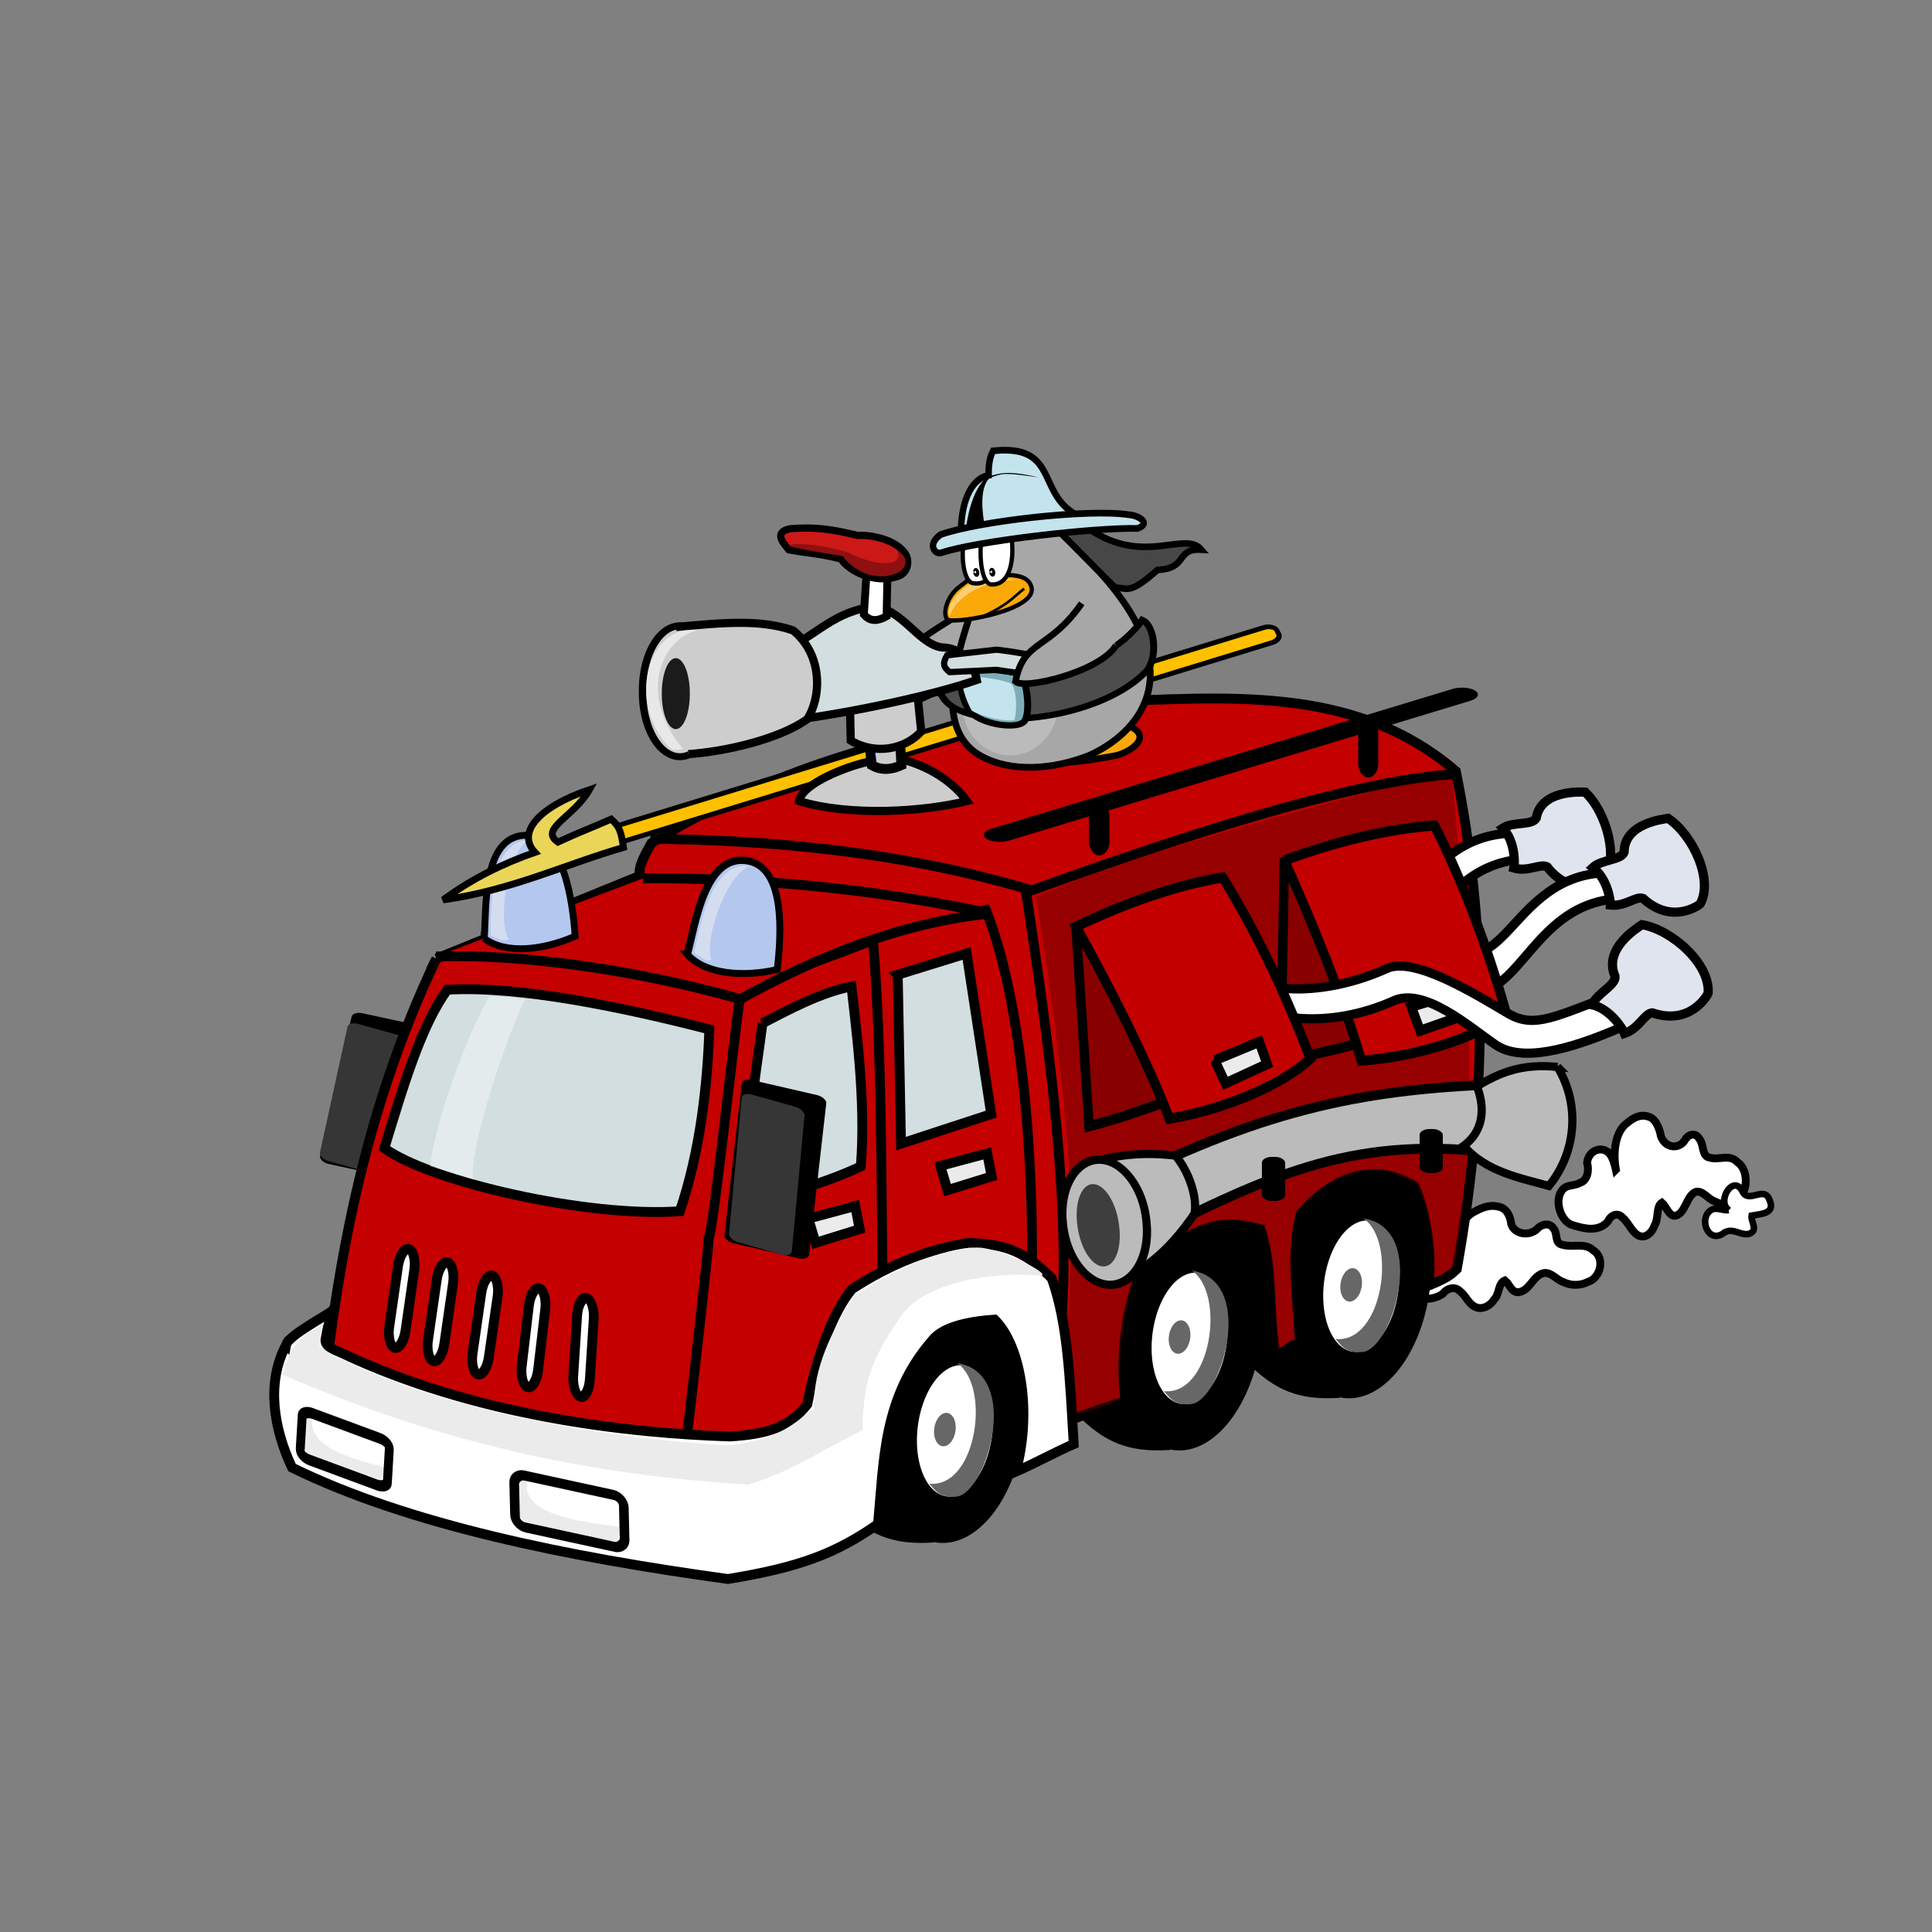 <svg:svg xmlns:dc="http://purl.org/dc/elements/1.1/" xmlns:ns1="http://sodipodi.sourceforge.net/DTD/sodipodi-0.dtd" xmlns:ns2="http://www.inkscape.org/namespaces/inkscape" xmlns:ns4="http://web.resource.org/cc/" xmlns:rdf="http://www.w3.org/1999/02/22-rdf-syntax-ns#" xmlns:svg="http://www.w3.org/2000/svg" height="736.383" id="svg1683" viewBox="-61.365 -134.547 736.383 736.383" width="736.383" ns1:docbase="/home/users/mimooh" ns1:docname="engine.svg" ns1:version="0.32" ns2:version="0.40">
  <svg:rect x="-61.365" y="-134.547" width="736.383" height="736.383" fill="#808080" stroke="none"/>
  <svg:g transform="translate(-40,-270)">
    <svg:path d="m594.53 581.25c-1.21-6.62-0.26-14.65 4.44-17.9 2.18-1.83 4.82-3.24 7.61-2.39 2.99 0.52 4.51 4.3 5.15 7.68 1.78 4.59 6.94 4.88 9.1 1.37 1.16-2.16 3.95-3.15 5.48-0.54 1.89 2.24 0.88 6.84 4 7.21 3.52 1.11 7.45-1.6 10.64 1.81 4.47 3.01 3.83 12.17-0.33 14.23-2.49 1.94-5.73 2.15-8.59 0.56-2.41-0.86-4.35-4.09-6.94-3.58-3.72 1.31-3.93 8.31-7.91 9.14-2.41 0.27-3.37-3.49-5.12-5-2.25 1.37-1.18 6.35-2.82 8.77-1.08 3.08-3.95 5.36-6.65 3.44-2.22-1.51-3.39-4.78-5.53-6.52-1.93-2.16-4.53-0.89-5.6 1.52-3.53 4.04-8.89 2.79-13.35 1.37-4.38-1.07-7.21-8.99-4.2-13.14 1.72-2.58 4.82-1.6 7.04-3.05 2.61-0.8 3.49-4.47 2.61-7.64 0.59-5.4 7.25-7.09 9.53-1.85 0.61 1.44 1.11 2.94 1.44 4.51z" id="path13069" style="fill-rule:evenodd;stroke:#000000;stroke-width:3;fill:#ffffff" />
    <svg:path d="m534.23 611.92c-0.6-5.66 1.34-12.4 6.91-14.9 2.62-1.43 5.69-2.49 8.69-1.63 3.25 0.6 4.5 3.87 4.84 6.77 1.45 3.97 7.14 4.48 9.92 1.63 1.52-1.76 4.72-2.45 6.12-0.17 1.84 1.99 0.21 5.84 3.62 6.31 3.77 1.12 8.42-0.97 11.57 2.09 4.61 2.78 2.88 10.49-1.95 12.01-2.98 1.52-6.58 1.52-9.57 0.03-2.57-0.86-4.35-3.69-7.28-3.39-4.26 0.91-5.27 6.82-9.76 7.31-2.7 0.1-3.35-3.12-5.12-4.5-2.63 1.05-2.01 5.31-4.1 7.27-1.53 2.55-4.96 4.33-7.73 2.56-2.29-1.39-3.22-4.22-5.4-5.8-1.9-1.93-4.91-0.99-6.36 1-4.36 3.23-10.15 1.89-14.93 0.45-4.73-1.13-6.97-7.98-3.18-11.33 2.19-2.09 5.51-1.1 8.13-2.21 2.98-0.54 4.36-3.59 3.74-6.32 1.26-4.54 8.81-5.62 10.75-1.07 0.51 1.25 0.9 2.55 1.09 3.89z" id="path11818" style="fill-rule:evenodd;stroke:#000000;stroke-width:3;fill:#ffffff" />
    <svg:rect height="58.908" id="rect9946" rx="3.813" ry="2.166" style="fill:#000000" transform="matrix(.977 0.212 -.22 .975 0 0)" width="32.44" x="225.06" y="485.27" />
    <svg:path d="m395.89 371.68c-27.3 19.79-39.46 9.73-48.25 21.52-8.03 3.79-14.34-11.5-5.54-18.59 4.97-4.01 29.44-10.39 35.06-15.47" id="path23870" style="stroke:#000000;stroke-width:2.5;fill:#a7a7a7" ns1:nodetypes="ccsc" />
    <svg:g id="g7948" transform="matrix(.876 0 0 0.937 74.375 82.952)">
      <svg:g id="g7949" transform="translate(-1.661 7.223)">
        <svg:path d="m415.23 538.07c-17.79-2.28-35.01 18.4-38.43 46.15-3.42 27.76 8.24 52.14 26.04 54.43 17.79 2.28 35.01-18.4 38.43-46.16 3.43-27.76-8.24-52.14-26.04-54.42zm-1 32.51c8.18 1.05 10.91 8.66 9.58 19.45-1.33 10.8-6.22 20.71-14.4 19.66-8.17-1.05-10.9-8.16-9.57-18.95 1.33-10.8 6.22-21.21 14.39-20.16zm6.27-31.05c-14.81-7.77-28.62-4.92-45.2-0.92-25.33 20-27.89 56.29-15.23 84.78 12.5 12.15 23.34 16.42 41.51 15.21-8.91-7.35-12.51-31.66-18.77-47.49 8.92-17.67 28.78-33.92 37.69-51.58z" id="path7950" style="fill:#000000" />
        <svg:path d="m428.12 594.24a16.25 26.875 0 1 1 -32.5 0 16.25 26.875 0 1 1 32.5 0z" id="path7951" style="fill:#ffffff" transform="matrix(.99 .143 -.143 .99 87.204 -53.976)" ns1:cx="411.87500" ns1:cy="594.23718" ns1:rx="16.250000" ns1:ry="26.875000" ns1:type="arc" />
      </svg:g>
      <svg:path d="m417.19 591.2a4.64 6.85 0 1 1 -9.28 0 4.64 6.85 0 1 1 9.28 0z" id="path7952" style="fill:#676767" transform="matrix(.985 .17 -.17 .985 98.082 -52.558)" ns1:cx="412.55261" ns1:cy="591.19598" ns1:rx="4.6403885" ns1:ry="6.8500972" ns1:type="arc" />
      <svg:path d="m409.24 572.86c14.88 9.28 8.54 51.04-12.16 49.05 2.21 1.99 3.98 5.97 11.72 5.3 13.18-0.88 29.02-50.16 0.44-54.35z" id="path7953" style="fill:#676767" ns1:nodetypes="cccc" />
    </svg:g>
    <svg:g id="g7942" transform="matrix(.876 0 0 0.937 139.78 63.075)">
      <svg:g id="g6068" transform="translate(-1.661 7.223)">
        <svg:path d="m414.23 541.3c-17.51-2.21-34.45 17.8-37.82 44.67-3.36 26.87 8.11 50.47 25.63 52.68 17.51 2.21 34.45-17.8 37.82-44.67 3.36-26.87-8.12-50.47-25.63-52.68zm-0.98 31.46c8.04 1.02 10.73 8.39 9.42 18.84-1.3 10.45-6.12 20.04-14.16 19.02-8.04-1.01-10.74-7.89-9.43-18.34s6.13-20.53 14.17-19.52zm6.17-30.05c-14.58-7.52-28.17-4.76-44.48-0.89-24.93 19.36-27.45 54.48-14.99 82.07 12.31 11.75 22.97 15.88 40.85 14.72-8.77-7.12-12.32-30.65-18.47-45.98 8.77-17.1 28.31-32.83 37.09-49.92z" id="path4804" style="fill:#000000" />
        <svg:path d="m428.12 594.24a16.25 26.875 0 1 1 -32.5 0 16.25 26.875 0 1 1 32.5 0z" id="path5436" style="fill:#ffffff" transform="matrix(.99 .143 -.143 .99 87.204 -53.976)" ns1:cx="411.87500" ns1:cy="594.23718" ns1:rx="16.250000" ns1:ry="26.875000" ns1:type="arc" />
      </svg:g>
      <svg:path d="m417.19 591.2a4.64 6.85 0 1 1 -9.28 0 4.64 6.85 0 1 1 9.28 0z" id="path6698" style="fill:#676767" transform="matrix(.985 .17 -.17 .985 98.082 -52.558)" ns1:cx="412.55261" ns1:cy="591.19598" ns1:rx="4.6403885" ns1:ry="6.8500972" ns1:type="arc" />
      <svg:path d="m409.24 572.86c14.88 9.28 8.54 51.04-12.16 49.05 2.21 1.99 3.98 5.97 11.72 5.3 13.18-0.88 29.02-50.16 0.44-54.35z" id="path6699" style="fill:#676767" ns1:nodetypes="cccc" />
    </svg:g>
    <svg:rect height="53.477" id="rect11195" rx="3.803" ry="2.156" style="fill:#363636" transform="matrix(.964 .268 -.214 .977 0 0)" width="23.355" x="221.45" y="476.32" />
    <svg:path d="m144.96 500.84c-28.1 58.96-38.86 119.42-44.88 183.89 9.38 13.51 99.96 47.33 151.77 41.48 44.39-2.02 105.99-42.26 155.8-56.71-2.45-18 0.51-36.01 6.57-51.53 23.47-17.11 29.92-17.65 44.88-14.06 5.01 16.06 2.56 27.1 5.62 47.64 5.1-0.79 4.12-3.21 9.23-3.99-0.36-16.4-3.81-33.11 0.47-49.5 13.41-15.11 28.37-19.45 43.33-10.54 2.76 5.43 7.11 21.85 5.47 37.91 7.66-3.13 8.77-4.49 10.68-6.29 12.52-69.87 11.1-133.12-0.37-189.74-39.1-33.73-89.8-27.68-133.54-26.63-64.52 9.54-118.6 20.29-173.06 54.05-1.64 3.07-5.49 9.03-4.26 12.4-25.9 10.54-51.81 21.08-77.71 31.62z" id="path2318" style="stroke:#000000;stroke-width:3.75;fill:#c40000" ns1:nodetypes="ccccccccccccccccc" />
    <svg:path d="m125.13 573.08c17.5 12.75 77.54 26.57 112.63 24.03 7.86-23.17 10.49-48.17 11.24-69.3-33.13-8.53-72.78-16.74-99.88-15.12-9.83 13.46-16.55 35.9-23.99 60.39z" id="path12328" style="stroke:#000000;stroke-width:3.75;fill:#d2dedf" ns1:nodetypes="ccccc" />
    <svg:path d="m377.18 426.12c-8.49-2.96-2.9-12.37 21.78-16.44 23.68 3.4 11.9 12.14 4.97 13.76-17.02 3.15-19.63 2.64-26.75 2.68z" id="path23645" style="stroke:#000000;stroke-width:2.5;fill:#fba809" ns1:nodetypes="cccc" />
    <svg:path d="m365.48 394.16c-18.22-2.71-24.13 2.55-37.3 8.4-8.03 3.78-18.28-0.74-7.73-14.85 7.12-9.51 25.68-18.22 31.3-23.3" id="path25190" style="stroke:#000000;stroke-width:2.5;fill:#a7a7a7" ns1:nodetypes="ccsc" />
    <svg:rect height="6.514" id="rect21061" rx="3.868" ry="2.411" style="stroke:#000000;stroke-width:1.889;fill:#ffc000" transform="matrix(.956 -.293 .452 .892 0 0)" width="271.01" x="-22.098" y="500.45" />
    <svg:path d="m350.78 362.73c-14.99-57.71 22.85-60.39 43.4-13.01 41.96 43.07 16.56 66-0.3 73.61-13.65 5.43-29.61 6.65-41.12 0.4-19.59-10.62-8.69-41.21-1.98-61z" id="path23646" style="fill-rule:evenodd;stroke:#000000;stroke-width:2.562;fill:#a7a7a7" ns1:nodetypes="cccsc" />
    <svg:path d="m401.28 601.14a25.633 35.721 0 1 1 -51.26 0 25.633 35.721 0 1 1 51.26 0z" id="path23647" style="fill-opacity:.688;fill:#c4c4c4" transform="matrix(-.717 0 0 .559 633 67.071)" ns1:cx="375.65048" ns1:cy="601.13965" ns1:rx="25.632622" ns1:ry="35.721455" ns1:type="arc" />
    <svg:path d="m343.3 359.96c-3.92 3.61-5.56 9.84-3.42 11.76 4.95 1.4 34.16-4.03 31.91-12.43-1.54-5.79-9.44-4.18-12.32-5.06-6.89-2.02-11.68 2.08-16.17 5.73z" id="path23651" style="fill-rule:evenodd;stroke:#000000;stroke-width:1.625;fill:#fba809" ns1:nodetypes="ccscc" />
    <svg:path d="m355.7 354.89c-10.42 2.67-17.07 11.24-15.09 15.49 1.61-5.61 9.65-13.27 25.47-13.95-5.77-0.68-6.8-0.78-10.38-1.54z" id="path23655" style="fill-opacity:.425;fill:#ffffff" ns1:nodetypes="cccc" />
    <svg:path d="m353.15 328.96c-9.26 2.19-9.55 28.46-3.46 28.81 13.52 1.93 9.05-30.07 3.46-28.81z" id="path23649" style="fill-rule:evenodd;stroke:#000000;stroke-width:1.625;fill:#ffffff" ns1:nodetypes="ccc" />
    <svg:path d="m358.77 329.19c-8.56 3.31-7.79 29.44-2.08 29.04 12.71 0.25 7.25-30.99 2.08-29.04z" id="path23650" style="fill-rule:evenodd;stroke:#000000;stroke-width:1.625;fill:#ffffff" ns1:nodetypes="ccc" />
    <svg:path d="m356.55 352.21c-0.35 0.07-0.58 0.49-0.6 1.02 0.05-0.16 0.12-0.65 0.42-0.6 0.56-0.08 0.67 0.35 0.73 0.65 0.17 0.66-0.29 0.97-0.55 1.02-0.21 0.04-0.47-0.42-0.57-0.63v0.05c0.15 0.74 0.64 1.27 1.11 1.18 0.46-0.09 0.72-0.76 0.57-1.51-0.15-0.74-0.64-1.27-1.11-1.18z" id="path23652" style="stroke:#000000;stroke-width:.48pt;fill:#000000" ns1:nodetypes="cccccccccc" />
    <svg:path d="m373.55 477.12c13.24 82.97 20.66 156.54 2.67 200.57 12.06-2.57 21.89-4.78 29.41-9.03-1.67-7.13 1.36-38.97 6.97-51.4 11.82-9.55 30.15-21.74 47.99-14.52 3.68 11.08 4.56 34.83 4.88 46.99 4.71-2.12 2.88-2.8 7.06-3.37-1.46-15.58-3.64-36.76 0.44-49.42 10.13-11.14 27.16-22.74 45.66-9.94 4.67 8.84 7.01 23.45 6.35 35.57 7.12-3.85 5.06-1.51 8.14-5.14 9.83-57.43 4.68-123.15-1.2-187.54-26.63 5.93-111.72 27.14-158.37 47.23z" id="path4182" style="fill-opacity:.409;fill:#570000" ns1:nodetypes="ccccccccccccc" />
    <svg:g id="g7954" transform="matrix(.876 0 0 0.937 -15.073 118.22)">
      <svg:g id="g7955" transform="translate(-1.661 7.223)">
        <svg:path d="m414.23 541.3c-17.51-2.21-34.45 17.8-37.82 44.67-3.36 26.87 8.11 50.47 25.63 52.68 17.51 2.21 34.45-17.8 37.82-44.67 3.36-26.87-8.12-50.47-25.63-52.68zm-0.98 31.46c8.04 1.02 10.73 8.39 9.42 18.84-1.3 10.45-6.12 20.04-14.16 19.02-8.04-1.01-10.74-7.89-9.43-18.34s6.13-20.53 14.17-19.52zm6.17-30.05c-14.58-7.52-28.17-4.76-44.48-0.89-24.93 19.36-27.45 54.48-14.99 82.07 12.31 11.75 22.97 15.88 40.85 14.72-8.77-7.12-12.32-30.65-18.47-45.98 8.77-17.1 28.31-32.83 37.09-49.92z" id="path7956" style="fill:#000000" />
        <svg:path d="m428.12 594.24a16.25 26.875 0 1 1 -32.5 0 16.25 26.875 0 1 1 32.5 0z" id="path7957" style="fill:#ffffff" transform="matrix(.99 .143 -.143 .99 87.204 -53.976)" ns1:cx="411.87500" ns1:cy="594.23718" ns1:rx="16.250000" ns1:ry="26.875000" ns1:type="arc" />
      </svg:g>
      <svg:path d="m417.19 591.2a4.64 6.85 0 1 1 -9.28 0 4.64 6.85 0 1 1 9.28 0z" id="path7958" style="fill:#676767" transform="matrix(.985 .17 -.17 .985 98.082 -52.558)" ns1:cx="412.55261" ns1:cy="591.19598" ns1:rx="4.6403885" ns1:ry="6.8500972" ns1:type="arc" />
      <svg:path d="m409.24 572.86c14.88 9.28 8.54 51.04-12.16 49.05 2.21 1.99 3.98 5.97 11.72 5.3 13.18-0.88 29.02-50.16 0.44-54.35z" id="path7959" style="fill:#676767" ns1:nodetypes="cccc" />
    </svg:g>
    <svg:path d="m369.6 474.52c6.33 43.36 23.39 147.89 8.5 192.64" id="path9827" style="stroke:#000000;stroke-width:3.75;fill:none" ns1:nodetypes="cc" />
    <svg:path d="m303.01 496.44c1.74 52.02 4.73 96.54 6.47 148.56 14.16-6.1 48.18-12.59 62.34-18.7 0.94-32.56-1.16-103.1-17.41-144-15.15 3.55-39.97 6.46-51.4 14.14z" id="path12327" style="stroke:#000000;stroke-width:3.75;fill:#c40000" ns1:nodetypes="ccccc" />
    <svg:path d="m261 512.75c-3.55 25.95-10.56 91.73-12.24 94.56 0.13 3.79-10.79 98.43-11.15 98.62 27.26-8.59 57.17-17.23 78.51-36.23-2.17-48.23-0.2-120.98-4.74-175.96-17.58 6.95-32.79 12.06-50.38 19.01z" id="path12326" style="stroke:#000000;stroke-width:3.75;fill:#c40000" ns1:nodetypes="cccccc" />
    <svg:path d="m87.715 648.04c-7.695 14.44-4.782 31.93 2.228 46.79 44.137 21.65 104.96 34.06 166.13 42.46 27.58-4.49 41.23-9.82 57.2-20.94 2.32-23.81 1.69-48.22 20.78-70.1 4.28-5.51 15.52-7.3 23.67-7.84 10.54 10.36 14.12 36.87 8.02 58 8.03-3.51 14.12-7.02 22.14-10.54-1.51-25.49-2.24-46.01-8.39-63.22-9.81-9.87-17.29-13.12-31.75-13.47-14.77 2.35-29 7.62-44.32 17.57-7.3 8.59-13.61 26.01-17.08 43.97-6.84 8.77-15.24 11.34-29.44 12.25-38.79-1.21-97.7-7.8-148.86-32.21-8.202-3.12-5.37-4.59-2.73-15.78-1.65 1.65-16.921 9.53-17.595 13.06z" id="path7960" style="stroke:#000000;stroke-width:3.75;fill:#ffffff" ns1:nodetypes="cccccccccccccccc" />
    <svg:path d="m101.85 640.42c-0.51 2.76-1.03 5.52-1.55 8.28 15.1 10.08 68.11 32.16 155.57 37.69 17.54-1.94 22.7-5.94 32.89-14.08 0-16.15 6.97-29.4 15.1-42.66 11.48-8.14 34.57-19.6 48.76-18.63 9.8 1.17 28.93 11.32 21.81 10.61-15.69-1.57-43.42 2.09-52.38 15.48-12.13 17.39-14.19 25.67-14.71 43.48-14.45 6.9-26.19 15.46-43.34 20.7-61.15-3.59-117.26-15.87-177.63-41.82 2.066-10.49 7.613-16.01 15.48-19.05z" id="path8582" style="fill:#ebebeb" ns1:nodetypes="ccccccsccccc" />
    <svg:path d="m226.5 455.17c39.59 0.39 92.02 3.7 145.41 19.64 74.26-26.93 128.77-42.25 160.52-44.24" id="path9205" style="stroke:#000000;stroke-width:3.75;fill:none" ns1:nodetypes="ccc" />
    <svg:path d="m483.18 471.32c33.87 36.85 31.05-19.16 73.91-18.3 4.62 1.77 1.8 0.44 5.98 9.76-45.47-0.48-39.59 60.44-83.21 25.48" id="path18716" style="fill-rule:evenodd;stroke:#000000;stroke-width:3.5;fill:#ffffff" ns1:nodetypes="cccc" />
    <svg:path d="m551.43 451.07c4.81 5.18 4.58 13.49 4.22 15.24 5.49 1.55 10.06-1.84 12.68-0.46 9.27 11.88 20.71 6.02 21.15 5.7 6.53-8.16 1.71-26.26-6.64-34.18-1.89-0.03-16.86-0.96-18.68 9.93-1.6 2.85-8.89 1.26-12.73 3.77z" id="path18717" style="stroke:#000000;stroke-width:3.5;fill:#dfe4ee" ns1:nodetypes="ccccccc" />
    <svg:path d="m519.42 486.35c33.87 36.84 31.05-19.16 73.91-18.3 4.62 1.77 1.8 0.44 5.98 9.76-45.47-0.49-39.59 60.44-83.22 25.48" id="path16816" style="fill-rule:evenodd;stroke:#000000;stroke-width:3.5;fill:#ffffff" ns1:nodetypes="cccc" />
    <svg:g id="g11698" transform="matrix(.872 .084 -.078 .933 186.46 127.18)">
      <svg:path d="m352.5 329.24c1.88 26.87 3.75 53.75 5.62 80.62 29.48-7.39 57.4-18.54 81.88-30.62-8.96-23.13-17.92-46.25-26.88-69.38-20.2 6.46-40.41 12.92-60.62 19.38z" id="path11699" style="stroke:#000000;stroke-width:4.14;fill:#890000" ns1:nodetypes="ccccc" />
      <svg:path d="m352.5 328.61c14.48 24.48 29.58 51.77 40.62 78.13 25.42-4.07 49.9-14.38 61.26-24.38-10.84-27.08-24.48-53.23-38.13-73.75-20.31 3.23-41.87 10.21-63.75 20z" id="path11700" style="stroke:#000000;stroke-width:4.14;fill:#c30000" ns1:nodetypes="ccccc" />
      <svg:path d="m412.81 382.99l4.69 9.37 18.12-7.81-3.43-9.06-19.38 7.5z" id="path11701" style="stroke:#000000;stroke-width:4.14;fill:#ebebeb" ns1:nodetypes="ccccc" />
    </svg:g>
    <svg:path d="m440.98 499c14.98 18.65 45.31 15.13 66.23 5.6 10.54-4.8 34.21 10.06 46.43 17.24 10.17 5.97 18.74 0.44 39.9-7.11-0.5 3.41 6.48 10.22 2.86 12.35-20.07 8.74-37.93 13.3-47.77 6.56-9.83-6.74-27.05-22-38.77-16.75-23.76 10.65-51.84 9.76-71.8-8.43" id="path18713" style="fill-rule:evenodd;stroke:#000000;stroke-width:3.5;fill:#ffffff" ns1:nodetypes="czsccszc" />
    <svg:g id="g17934" transform="matrix(.876 0 0 .812 -339.7 12.841)">
      <svg:path d="m352.5 329.24c1.88 26.87 3.75 53.75 5.62 80.62 29.48-7.39 57.4-18.54 81.88-30.62-8.96-23.13-17.92-46.25-26.88-69.38-20.2 6.46-40.41 12.92-60.62 19.38z" id="path9829" style="stroke:#000000;stroke-width:4.14;fill:#890000" transform="matrix(1 0 0 1.154 479.11 206.72)" ns1:nodetypes="ccccc" />
      <svg:path d="m352.5 328.61c14.48 24.48 29.58 51.77 40.62 78.13 25.42-4.07 49.9-14.38 61.26-24.38-10.84-27.08-24.48-53.23-38.13-73.75-20.31 3.23-41.87 10.21-63.75 20z" id="path9828" style="stroke:#000000;stroke-width:4.14;fill:#c30000" transform="matrix(1 0 0 1.154 479.11 206.72)" ns1:nodetypes="ccccc" />
      <svg:path d="m412.81 382.99l4.69 9.37 18.12-7.81-3.43-9.06-19.38 7.5z" id="path11072" style="stroke:#000000;stroke-width:4.14;fill:#ebebeb" transform="matrix(1 0 0 1.154 479.11 206.72)" ns1:nodetypes="ccccc" />
    </svg:g>
    <svg:path d="m144.81 500.04c32.64-1.18 77.33 5.25 116 16.24 27.1-15.08 60.43-29.21 95.2-32.63-43.84-9.4-87.88-13.66-132.26-13.42" id="path12325" style="stroke:#000000;stroke-width:3.75;fill:#c40000" ns1:nodetypes="cccc" />
    <svg:rect height="38.064" id="rect17301" rx="6.779" ry="7.229" style="stroke:#000000;stroke-width:3.754;fill:#ffffff" transform="matrix(.979 .205 -.143 .99 0 0)" width="6.36" x="217.73" y="571.93" />
    <svg:rect height="38.064" id="rect17926" rx="6.779" ry="7.229" style="stroke:#000000;stroke-width:3.754;fill:#ffffff" transform="matrix(.979 .205 -.143 .99 0 0)" width="6.36" x="233.11" y="573.87" />
    <svg:rect height="38.064" id="rect17927" rx="6.779" ry="7.229" style="stroke:#000000;stroke-width:3.754;fill:#ffffff" transform="matrix(.979 .205 -.143 .99 0 0)" width="6.36" x="250.67" y="575.36" />
    <svg:rect height="37.932" id="rect17928" rx="6.779" ry="7.225" style="stroke:#000000;stroke-width:3.757;fill:#ffffff" transform="matrix(0.979 .204 -.117 .993 0 0)" width="6.394" x="254.03" y="578.07" />
    <svg:rect height="37.749" id="rect17929" rx="6.78" ry="7.191" style="stroke:#000000;stroke-width:3.768;fill:#ffffff" transform="matrix(.979 .202 -.064 .998 0 0)" width="6.463" x="241.39" y="581.93" />
    <svg:path d="m286.73 599.93l2.76 9.22 16.81-5.21-1.72-8.8-17.85 4.79z" id="path17933" style="stroke:#000000;stroke-width:3.75;fill:#ebebeb" ns1:nodetypes="ccccc" />
    <svg:path d="m337.04 579.84l2.75 9.23 16.81-5.22-1.71-8.79-17.85 4.78z" id="path17940" style="stroke:#000000;stroke-width:3.75;fill:#ebebeb" ns1:nodetypes="ccccc" />
    <svg:path d="m269.27 525.46c-2.92 22.09-7.16 46.38-6.1 68.91 14.38-3.75 30.08-7.95 43.57-14.35 2.05-25.52-2.09-54.57-3.57-68.6-11.74 2.33-23.48 8.63-33.9 14.04z" id="path17943" style="stroke:#000000;stroke-width:3.75;fill:#d2dedf" ns1:nodetypes="ccccc" />
    <svg:path d="m320.81 506.97l1.25 64.38 34.37-11.25-9.37-61.25-26.25 8.12z" id="path17944" style="stroke:#000000;stroke-width:3.75;fill:#d2dedf" ns1:nodetypes="ccccc" />
    <svg:g id="g19811" transform="matrix(.847 0 0 1 -380.46 -75.572)">
      <svg:path d="m565.71 748.33c-8.42 15.4 23.81 19.85 33.05 22.44-1.83 1.62-2.17 2.93-3.99 4.55-8.27-1.71-52.67-8.1-29.06-26.99z" id="path17947" style="fill:#ebebeb" ns1:nodetypes="cccc" />
      <svg:rect height="17.817" id="rect17945" rx="4.655" ry="2.417" style="stroke:#000000;stroke-width:4.131;fill:none" transform="matrix(-.954 -.299 -.069 .998 0 0)" width="41.12" x="-668.87" y="561.78" />
    </svg:g>
    <svg:g id="g19814" transform="matrix(1.036 -.099 .097 1.055 -478.3 -36.14)">
      <svg:path d="m565.71 748.33c-8.42 15.4 23.81 19.85 33.05 22.44-1.83 1.62-2.17 2.93-3.99 4.55-8.27-1.71-52.67-8.1-29.06-26.99z" id="path19815" style="fill:#ebebeb" ns1:nodetypes="cccc" />
      <svg:rect height="18.684" id="rect19816" rx="3.848" ry="3.468" style="stroke:#000000;stroke-width:3.621;fill:none" transform="matrix(-.954 -.299 -.069 .998 0 0)" width="41.057" x="-668.81" y="560.91" />
    </svg:g>
    <svg:path d="m404.38 586.56c57.74-28.88 95.6-36.54 151.58-38.01-0.59 8.25-4.27 18.27-4.86 26.52-54.8-6.78-84.85 5.89-140.54 34.47-0.59-7.07-5.59-15.91-6.18-22.98z" id="path19817" style="stroke:#000000;stroke-width:3.75;fill:#bbbbbb" ns1:nodetypes="ccccc" />
    <svg:path d="m308.61 426.05c-6.72 1.48-24.04 7.8-25.43 14.73 19.91 6.04 48.08 3.93 63.99 0-5.18-7.19-13.69-12.57-22.53-15.23-6.68-2.15-8.02-2.19-16.03 0.5z" id="path21692" style="stroke:#000000;stroke-width:3.125;fill:#cdcdcd" ns1:nodetypes="ccccc" />
    <svg:path d="m309.5 414.28c0.47 4.27 0.94 8.55 1.41 12.82 3.77 2.14 7.54 1.71 11.3 0-0.31-5.41-0.62-10.82-0.94-16.24-3.92 1.14-7.85 2.28-11.77 3.42z" id="path21691" style="stroke:#000000;stroke-width:3.75;fill:#cdcdcd" ns1:nodetypes="ccccc" />
    <svg:path d="m302.43 397.61c0.16 6.7 0.32 13.39 0.47 20.09 9.42 5.7 20.73 3.28 26.85-3.42-0.63-6.27-1.26-12.54-1.88-18.8l-25.44 2.13z" id="path21690" style="stroke:#000000;stroke-width:3.125;fill:#cdcdcd" ns1:nodetypes="ccccc" />
    <svg:path d="m797.26 381.49a19.003 35.355 0 1 1 -38 0 19.003 35.355 0 1 1 38 0z" id="path21062" style="stroke:#000000;stroke-width:3.819;fill:#cdcdcd" transform="matrix(.748 0 0 .693 -344.37 134.56)" ns1:cx="778.25940" ns1:cy="381.49463" ns1:rx="19.003494" ns1:ry="35.355339" ns1:type="arc" />
    <svg:g id="g1692" transform="translate(-170.48 276.18)" ns2:groupmode="layer" ns2:label="Layer 1">
      <svg:path d="m430.2 580.49z" id="path25034" style="fill:#3b3b3b" />
      <svg:path d="m574.19 83.267c4.93-0.002 5.11 2.942 16.15-6.792 11.73-0.444 6.72-8.275 16.69-7.685-6.62-7.804-23.07 7.619-45.5-9.851-4.49-0.197-6.02 1.325-10.51 1.129 7.62 7.472 15.55 15.726 23.17 23.199z" id="path25192" style="stroke:#000000;stroke-width:2.5;fill:#474747" ns1:nodetypes="cccccc" />
      <svg:g id="g28931" transform="matrix(.84 0 0 .87 -299.62 -51.691)">
        <svg:path d="m970.25 131.54c-0.1-13.39 4.33-24.14 12.51-25.63-0.01-4.04 0.37-7.675 2.09-10.745 37.45-3.669 11.9 30.915 57.95 32.335-24.9-0.57-60.61 2.19-72.55 4.04z" id="path25175" style="stroke:#000000;stroke-width:2.924;fill:#c3e3ed" ns1:nodetypes="ccccc" />
        <svg:path d="m1050.4 129.17c-18.9-0.48-73.22 5.49-89.04 10.66-2.1 1.07-7.17-3.08-0.43-7.92 16.88-5.91 67.77-11.49 85.57-8.72 4 0.15 10.4 3.68 3.9 5.98z" id="path25176" style="stroke:#000000;stroke-width:2.924;fill:#c3e3ed" ns1:nodetypes="ccccc" />
        <svg:path d="m980.74 126.67c-3.48 0.94-5.4 1.71-8.13 2.39 0.04-2.03 2.54-18.34 10.21-22.72 4.25-0.81 6.95-3.09 22.48 0.43-14.46-1.93-15.8-2.13-22.07 0.34-5.15 4.66-2.8 17.24-2.49 19.56z" id="path25177" style="fill:#000000" ns1:nodetypes="cccccc" />
      </svg:g>
      <svg:g id="g28301" transform="matrix(.899 0 0 0.81 -370.01 -41.911)">
        <svg:path d="m1061.7 169.73c5.4 2.55 6.7 17.2 2 23.88-18.2 21.3-62.5 28.34-81.07 17.86-6.89-3.99-10.09-12.92-4.18-18.27 19.25 9.18 65.95 3.99 83.25-23.47z" id="path28298" style="stroke:#000000;stroke-width:2.93;fill:#4d4d4d" ns1:nodetypes="ccccc" />
        <svg:path d="m986.22 194.27c-3.15 2.55-0.6 15.46 3.34 19.47 5.05 5.15 17.94 7.27 21.64 4.25 3.6-2.89 1.7-20.07-1.2-22.61-6.3-2.44-18.62-3.01-23.78-1.11z" id="path28299" style="stroke:#000000;stroke-width:2.93;fill:#7dacb9" ns1:nodetypes="ccccc" />
        <svg:path d="m986.13 196.7c-1.91 2.02 0.88 11.1 3.37 15.76 4.54 2.9 14.2 5.3 18 4.39 1.3-4.51 1-15.37-1.6-17.37-5.1-2.03-14.57-3.61-19.77-2.78z" id="path28300" style="fill:#c3e3ed" ns1:nodetypes="ccccc" />
      </svg:g>
    </svg:g>
    <svg:path d="m271.98 383.15c13.58 0.21 19.81-12.85 37.14-16.1 12.01-2.26 19.06 14.11 28.64 15.18 8.79 0.14 12.4 7.97 13.18 12.39-17.74 6.13-51.96 13.53-77.71 16.24 0.16-7.12-1.4-20.59-1.25-27.71z" id="path21686" style="stroke:#000000;stroke-width:3.125;fill:#d2dedf" ns1:nodetypes="cscccc" />
    <svg:path d="m308.9 354.15c-0.33 5.17-0.66 10.34-1 15.52 2.56 2.92 5.44 2.47 8.66 0.67 0.11-5.62 0.23-11.24 0.34-16.87-2.67 0.23-5.33 0.45-8 0.68z" id="path22315" style="stroke:#000000;stroke-width:3;fill:#ffffff" ns1:nodetypes="ccccc" />
    <svg:path d="m320.16 355.36c4.78-1.23 4.84-5.69 4.12-7.82-3.36-6.93-15.01-8.32-18.71-8.01-9.64-2.29-16.07-3.36-25.71-2.55-6.68 1.27-2.56 5.62-0.53 8.05 7.37 1.37 12.39 1.47 19.89 3.52 3.22 4.92 12.95 9.26 20.94 6.81z" id="path21693" style="stroke:#000000;stroke-width:2.75;fill:#cd1818" ns1:nodetypes="ccccccc" />
    <svg:path d="m236.31 374.43c18.18-1.7 32.11-2.97 44.63 1.32 11.67 9.57 10.62 25.98 5.33 33.84-10.39 7.43-30.67 12.29-45.29 13.3" id="path21684" style="stroke:#000000;stroke-width:3.125;fill:#cdcdcd" ns1:nodetypes="cccc" />
    <svg:path d="m788.42 385.03a7.071 19.445 0 1 1 -14.14 0 7.071 19.445 0 1 1 14.14 0z" id="path21685" style="fill:#1b1b1b" transform="matrix(.754 0 0 .684 -352.92 136.47)" ns1:cx="781.35297" ns1:cy="385.03015" ns1:rx="7.0710678" ns1:ry="19.445436" ns1:type="arc" />
    <svg:path d="m339.64 385.22c6.28-0.71 12.56-1.43 18.84-2.14 11.3 1.28 15.1 2.88 26.41 4.16-5.94 1.43-3.45 3.48-4.07 6.48-10.68-1.71-11.67-1.24-22.34-2.95-5.97 0.29-11.93 0.57-17.9 0.86-2.43-1.92-2.75-3.42-0.94-6.41z" id="path21689" style="stroke:#000000;stroke-width:2.375;fill:#d2dedf" ns1:nodetypes="ccccccc" />
    <svg:path d="m390.94 365.41c-12.65 18.2-22.19 13.69-25.24 29.81 3.35 3.3 32.54-3.86 38.35-13.83" id="path28305" style="stroke:#000000;stroke-width:2.5;fill:#a7a7a7" ns1:nodetypes="ccc" />
    <svg:path d="m350.45 352.29c-0.36 0.07-0.59 0.49-0.61 1.02 0.06-0.16 0.12-0.65 0.42-0.6 0.56-0.07 0.68 0.35 0.74 0.65 0.17 0.66-0.3 0.97-0.55 1.02-0.21 0.04-0.48-0.41-0.58-0.62 0 0.01 0 0.03 0.01 0.04 0.14 0.75 0.64 1.28 1.1 1.19 0.47-0.09 0.72-0.77 0.58-1.51-0.15-0.75-0.65-1.28-1.11-1.19z" id="path4957" style="stroke:#000000;stroke-width:.48pt;fill:#000000" ns1:nodetypes="cccccccccc" />
    <svg:g id="g6825" transform="translate(-466.69 -76.014)">
      <svg:rect height="5.117" id="rect6201" rx="4.022" ry="3.194" style="stroke:#000000;stroke-width:2.977;fill:#000000" transform="matrix(.957 -.29 .827 .562 0 0)" width="191.72" x="30.153" y="957.39" />
      <svg:rect height="17.787" id="rect6823" rx="4.135" ry="4.135" style="stroke:#000000;stroke-width:2.625;fill:#000000" width="5.199" x="861.69" y="518.44" />
      <svg:rect height="19.835" id="rect6824" rx="4.135" ry="4.135" style="stroke:#000000;stroke-width:2.625;fill:#000000" width="5.03" x="964.31" y="486.7" />
    </svg:g>
    <svg:g id="g8698" transform="matrix(.996 .086 -.086 .996 -413.44 -134.86)">
      <svg:path d="m706.25 575.49c7.4 6.97 21.87 6.87 34.57 2.79 0.41-13.3-0.12-39.47-15.2-40.29-16.04-0.88-17.31 25.86-19.37 37.5z" id="path6833" style="stroke:#000000;stroke-width:2.625;fill:#b4c8ef" ns1:nodetypes="cccc" />
      <svg:path d="m726.76 539.92c-14.77-0.69-16.8 25.19-18.01 34.63 2.86 1.57 4.49 3.17 6.79 2.19-3.44-5.42 1.65-31.23 11.22-36.82z" id="path7455" style="fill-opacity:.547;fill:#efefef" ns1:nodetypes="cccc" />
    </svg:g>
    <svg:g id="g8701" transform="matrix(.994 -.105 .105 .994 -599.23 -4.746)">
      <svg:path d="m706.25 575.49c7.4 6.97 21.87 6.87 34.57 2.79 0.41-13.3-0.12-39.47-15.2-40.29-16.04-0.88-17.31 25.86-19.37 37.5z" id="path8702" style="stroke:#000000;stroke-width:2.625;fill:#b4c8ef" ns1:nodetypes="cccc" />
      <svg:path d="m726.76 539.92c-14.77-0.69-16.8 25.19-18.01 34.63 2.86 1.57 4.49 3.17 6.79 2.19-3.44-5.42 1.65-31.23 11.22-36.82z" id="path8703" style="fill-opacity:.547;fill:#efefef" ns1:nodetypes="cccc" />
    </svg:g>
    <svg:path d="m211.59 447.67c3.18 2.87 3.7 4.48 4.69 10.78-22.92 6.67-42.55 16.3-68.75 20 11.2-8.23 23.02-13.96 35-18.12-6.98-7.4 1.2-17.29 20.78-23.91-5.78 10.31-19.38 15-12.03 20 8.8-4.06 12.13-5.16 20.31-8.75z" id="path4958" style="stroke:#000000;stroke-width:2.625;fill:#ebd559" ns1:nodetypes="ccccccc" />
    <svg:rect height="62.561" id="rect10570" rx="3.811" ry="2.168" style="fill:#000000" transform="matrix(.974 .225 -.113 .994 0 0)" width="33.09" x="323.83" y="476.27" />
    <svg:rect height="56.5" id="rect10571" rx="3.805" ry="2.168" style="fill:#363636" transform="matrix(.963 .271 -.093 .996 0 0)" width="24.866" x="316.75" y="467.65" />
    <svg:path d="m637.52 596.69c-4.78-3.42 1.8-13.89 5.21-7.2 2.34 5.09 8.53-2.55 10.45 3.59 2.2 5.1-3.82 5.1-6.92 5.69-0.46 2.19 3.01 5.91-1.34 7.06-3.64 0.37-6.22-2.98-9.9 0.02-5.57 3.15-8.72-5.79-4.58-8.93 2.16-1.73 4.67 0.13 7.08-0.23z" id="path13070" style="fill-rule:evenodd;stroke:#000000;stroke-width:2.5;fill:#ffffff" />
    <svg:path d="m352.77 370.62c10.68-4.92 11.74-7.41 16.24-10.78" id="path14324" style="stroke:#000000;fill:none" ns1:nodetypes="cs" />
    <svg:path d="m394.76 578.4c11-3.11 20.9-3.79 31.9-2.48 4.87 5.66 8.41 15.51 7.3 22.04-7.3 10.83-16.38 20.12-26.34 24.1-4.58-14.48-8.28-29.18-12.86-43.66z" id="path16189" style="stroke:#000000;stroke-width:3.125;fill:#bbbbbb" ns1:nodetypes="ccccc" />
    <svg:path d="m874.16 681.35a15.247 22.318 0 1 1 -30.49 0 15.247 22.318 0 1 1 30.49 0z" id="path15567" style="stroke:#000000;stroke-width:2.981;fill:#bbbbbb" transform="matrix(1.046 0 .097 1.051 -564.84 -114.78)" ns1:cx="858.91376" ns1:cy="681.35211" ns1:rx="15.246990" ns1:ry="22.318058" ns1:type="arc" />
    <svg:path d="m874.16 681.35a15.247 22.318 0 1 1 -30.49 0 15.247 22.318 0 1 1 30.49 0z" id="path16190" style="fill:#3e3e3e" transform="matrix(.521 0 .088 .692 -110.23 130.98)" ns1:cx="858.91376" ns1:cy="681.35211" ns1:rx="15.246990" ns1:ry="22.318058" ns1:type="arc" />
    <svg:path d="m572.29 542.11c-13.76-1.34-21.8 2.13-30.74 7.37 2.62 6.75 3.55 16.29-5 22.68 8.38 10.02 22.11 12.39 32.43 15.32 9.94-12.06 12.43-30.19 3.31-45.37z" id="path16191" style="stroke:#000000;stroke-width:3.125;fill:#bbbbbb" ns1:nodetypes="ccccc" />
    <svg:rect height="16.794" id="rect16192" rx="3.801" ry="2.17" style="fill:#000000" width="8.839" x="459.62" y="576.39" />
    <svg:rect height="16.794" id="rect16814" rx="3.801" ry="2.17" style="fill:#000000" width="8.839" x="519.72" y="565.78" />
    <svg:path d="m585.74 466.09c5.61 4.31 6.76 12.54 6.69 14.34 5.67 0.61 9.61-3.49 12.43-2.56 11.11 10.18 21.42 2.51 21.8 2.12 5.09-9.13-2.66-26.18-12.2-32.61-1.87 0.29-16.79 1.84-16.79 12.89-1.1 3.07-8.56 2.71-11.93 5.82z" id="path18091" style="stroke:#000000;stroke-width:3.5;fill:#dfe4ee" ns1:nodetypes="ccccccc" />
    <svg:path d="m585.51 518.42c7.06 1.73 11.6 9.17 12.3 10.93 5.56-1.86 7.53-7.54 10.56-7.86 14.69 5 21.11-6.88 21.31-7.42 0.92-11.03-13.52-24.12-25.17-26.18-1.63 1.09-14.94 9.06-10.29 19.73 0.27 3.44-6.87 6.34-8.71 10.8z" id="path18714" style="stroke:#000000;stroke-width:3.5;fill:#dfe4ee" ns1:nodetypes="ccccccc" />
    <svg:path d="m240.68 499.25c6.77 7.58 21.2 8.72 34.2 5.75 1.56-13.21 3.28-39.33-11.67-41.44-15.91-2.26-19.47 24.27-22.53 35.69z" id="path22445" style="stroke:#000000;stroke-width:2.625;fill:#b4c8ef" ns1:nodetypes="cccc" />
    <svg:path d="m264.17 465.57c-14.65-1.95-18.9 23.66-20.92 32.96 2.71 1.81 4.21 3.54 6.58 2.76-2.97-5.69 4.33-30.97 14.34-35.72z" id="path22446" style="fill-opacity:.547;fill:#efefef" ns1:nodetypes="cccc" />
    <svg:path d="m244.29 375.86c-16.64-3.39-28.19 24.98-10.65 44.45 2.71 1.81 2.77 0.78 5.36 0.66-18.54-22.37-6.6-42.9 5.29-45.11z" id="path22449" style="fill-opacity:.798;fill:#efefef" ns1:nodetypes="cccc" />
    <svg:path d="m301.44 345.85c11.88 5.97 21.92 5.63 19.11-0.68 11.22 7.06-9.2 17.17-20.71 2.27-0.09-0.13-18.59-2.85-19.91-3.86-1.33-1.01 7.63-1.61 21.51 2.27z" id="path24315" style="fill:#8f1010" ns1:nodetypes="cccsc" />
    <svg:path d="m165.08 515.14c17.25 0.91 5.46 0.18 13.68 1.3-6.89 13.23-22.13 59.23-19.64 68.6-13.74-4.17-5.07-1.54-16.6-5.1 2.72-19.34 13.57-48.3 22.56-64.8z" id="path24316" style="fill-opacity:.409;fill:#ffffff" ns1:nodetypes="ccccc" />
  </svg:g>
</svg:svg>
